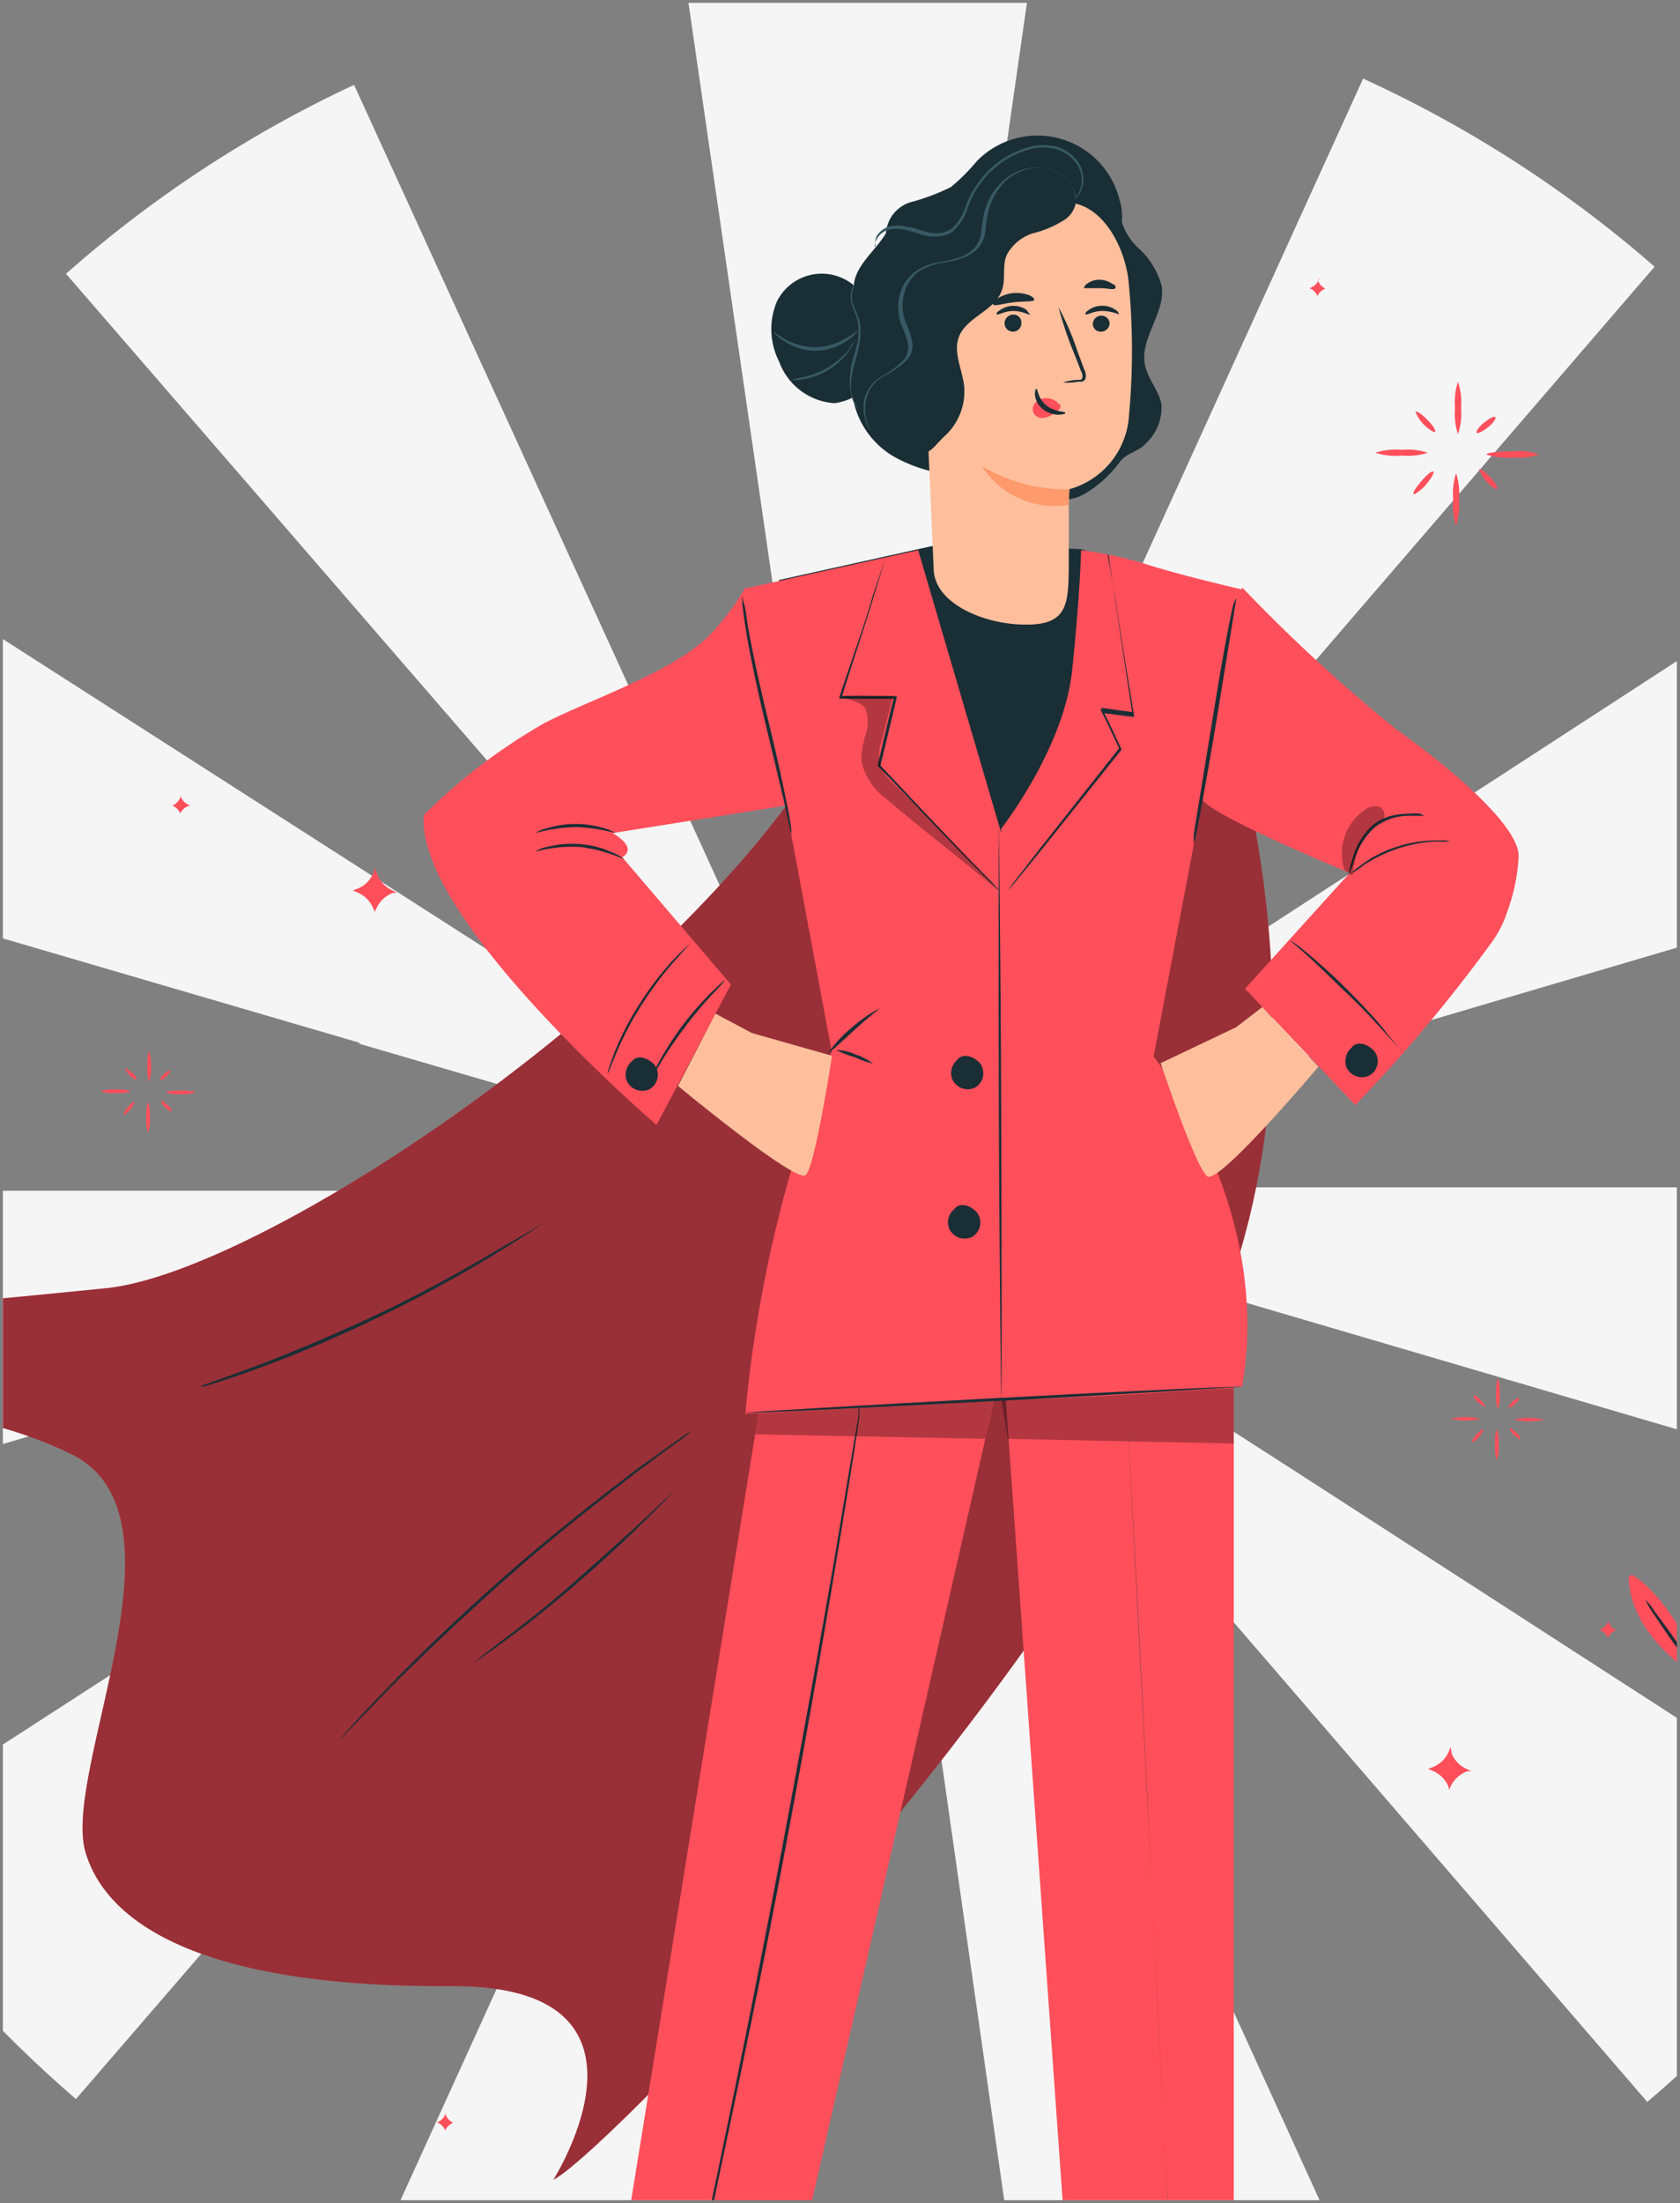 <svg id="Layer_1" data-name="Layer 1" xmlns="http://www.w3.org/2000/svg" xmlns:xlink="http://www.w3.org/1999/xlink" viewBox="0 0 64.15 84.1"><rect x="0" y="0" width="64.15" height="84.1" fill="#808080" stroke="none"/><defs><style>.cls-1{fill:none;}.cls-2{clip-path:url(#clip-path);}.cls-3{fill:#375a64;}.cls-4{fill:#1a2e35;}.cls-5{fill:#ececec;}.cls-6{fill:#fafafa;}.cls-7{fill:#ff4f5b;}.cls-8{opacity:0.8;}.cls-9{fill:#fff;}.cls-10{opacity:0.6;}.cls-11{clip-path:url(#clip-path-2);}.cls-12{fill:#f5f5f5;}.cls-13{opacity:0.4;}.cls-14{opacity:0.3;}.cls-15{fill:#ffbf9d;}.cls-16{fill:#ff9a6c;}</style><clipPath id="clip-path"><rect class="cls-1" x="0.11" y="-111.11" width="63.92" height="83.87"/></clipPath><clipPath id="clip-path-2"><rect class="cls-1" x="0.11" y="0.11" width="63.92" height="83.87"/></clipPath></defs><g class="cls-2"><rect class="cls-3" x="-18.2" y="-56.13" width="101.94" height="67.41" rx="3.89"/><path class="cls-3" d="M-22.18,6.93H88.26a0,0,0,0,1,0,0V8.17a4.65,4.65,0,0,1-4.65,4.65H-17.53a4.65,4.65,0,0,1-4.65-4.65V6.93A0,0,0,0,1-22.18,6.93Z"/><rect class="cls-4" x="-15.46" y="-53.45" width="96.18" height="56.93"/><polygon class="cls-4" points="22.72 6.3 24.09 8.48 43.38 8.48 44.65 6.3 22.72 6.3"/><rect class="cls-5" x="-13.48" y="-51.52" width="92.41" height="54.82" rx="0.87"/><polygon class="cls-6" points="78.83 3.38 -13.58 3.38 -13.48 -47.42 78.83 -47.42 78.83 3.38"/><path class="cls-4" d="M82.86,6.3s-22.62.06-50.53.06-50.53,0-50.53-.06,22.62-.07,50.53-.07S82.86,6.26,82.86,6.3Z"/><path class="cls-7" d="M69.1-25.55a9.21,9.21,0,0,0-2.95,9.17,7.59,7.59,0,0,0-6.74,2,7.61,7.61,0,0,0-2.08,6.73,6.51,6.51,0,0,0-8.6,1.45,9.77,9.77,0,0,0-1-5c-.9-1.45-2.94-2.35-4.38-1.43a4,4,0,0,0,.38-4.57,4,4,0,0,0-4.27-1.7c0-2.05-1.34-16.58-2.41-28.83H28c-1.05,12-2.29,25.87-2.33,27.87a4,4,0,0,0-4.27,1.7,4,4,0,0,0,.38,4.57c-1.43-.92-3.47,0-4.37,1.43a9.77,9.77,0,0,0-1,5A6.5,6.5,0,0,0,7.77-8.57,7.64,7.64,0,0,0,5.69-15.3a7.62,7.62,0,0,0-6.75-2A9.21,9.21,0,0,0-4-26.51a9.22,9.22,0,0,0-9.56-1.27V3.35H78.65V-26.82A9.2,9.2,0,0,0,69.1-25.55Z"/><g class="cls-8"><path class="cls-9" d="M69.1-25.55a9.21,9.21,0,0,0-2.95,9.17,7.59,7.59,0,0,0-6.74,2,7.61,7.61,0,0,0-2.08,6.73,6.51,6.51,0,0,0-8.6,1.45,9.77,9.77,0,0,0-1-5c-.9-1.45-2.94-2.35-4.38-1.43a4,4,0,0,0,.38-4.57,4,4,0,0,0-4.27-1.7c0-2.05-1.34-16.58-2.41-28.83H28c-1.05,12-2.29,25.87-2.33,27.87a4,4,0,0,0-4.27,1.7,4,4,0,0,0,.38,4.57c-1.43-.92-3.47,0-4.37,1.43a9.77,9.77,0,0,0-1,5A6.5,6.5,0,0,0,7.77-8.57,7.64,7.64,0,0,0,5.69-15.3a7.62,7.62,0,0,0-6.75-2A9.21,9.21,0,0,0-4-26.51a9.22,9.22,0,0,0-9.56-1.27V3.35H78.65V-26.82A9.2,9.2,0,0,0,69.1-25.55Z"/></g><path class="cls-7" d="M68.55-2.87A14.58,14.58,0,0,0,47.82,1.91,8.6,8.6,0,0,0,44.73-.68a5.79,5.79,0,0,0,.21-.71,6.34,6.34,0,0,0-2.48-6.45,6.34,6.34,0,0,0-5-.93L34.77-47.66H31.19v35.74a4,4,0,0,0-3,5.07A4.84,4.84,0,0,0,24.6-4.17a5.17,5.17,0,0,0-.06,2.53,8.89,8.89,0,0,0-6.95,3.55A14.76,14.76,0,0,0,8.26-5a14.8,14.8,0,0,0-11.4,2.1A9,9,0,0,0-13.66-9.55v13l41.6-.06a3.17,3.17,0,0,0,.88.13L39,3.36l40.08.05v-13A9,9,0,0,0,68.55-2.87Z"/><g class="cls-10"><path class="cls-9" d="M68.55-2.87A14.58,14.58,0,0,0,47.82,1.91,8.6,8.6,0,0,0,44.73-.68a5.79,5.79,0,0,0,.21-.71,6.34,6.34,0,0,0-2.48-6.45,6.34,6.34,0,0,0-5-.93L34.77-47.66H31.19v35.74a4,4,0,0,0-3,5.07A4.84,4.84,0,0,0,24.6-4.17a5.17,5.17,0,0,0-.06,2.53,8.89,8.89,0,0,0-6.95,3.55A14.76,14.76,0,0,0,8.26-5a14.8,14.8,0,0,0-11.4,2.1A9,9,0,0,0-13.66-9.55v13l41.6-.06a3.17,3.17,0,0,0,.88.13L39,3.36l40.08.05v-13A9,9,0,0,0,68.55-2.87Z"/></g></g><g class="cls-11"><polygon class="cls-12" points="32.79 45.4 32.79 45.4 32.79 45.4 32.79 45.4"/><polygon class="cls-12" points="32.82 45.43 32.81 45.45 32.83 45.45 32.82 45.43"/><polygon class="cls-12" points="32.85 45.44 32.85 45.45 32.85 45.45 32.85 45.44"/><polygon class="cls-12" points="32.83 45.45 32.85 45.45 32.84 45.44 32.83 45.45"/><polygon class="cls-12" points="32.78 45.44 32.78 45.42 32.71 45.4 32.77 45.44 32.78 45.44"/><polygon class="cls-12" points="32.79 45.42 32.78 45.44 32.79 45.43 32.79 45.42"/><polygon class="cls-12" points="32.84 45.43 32.84 45.43 32.85 45.44 32.84 45.43"/><polygon class="cls-12" points="32.83 45.44 32.83 45.44 32.83 45.44 32.83 45.44"/><polygon class="cls-12" points="32.79 45.43 32.8 45.43 32.79 45.43 32.79 45.43"/><polygon class="cls-12" points="32.84 45.42 32.83 45.43 32.84 45.43 32.84 45.42"/><path class="cls-12" d="M30,25.69l2.79,19.53,2.76-19.54h0L39.32-.64A47.43,47.43,0,0,0,33-1.07a46.36,46.36,0,0,0-6.81.5L30,25.7Z"/><path class="cls-12" d="M41.09,27.3,32.86,45.38l30.32-35.2A46,46,0,0,0,52.05,3L41,27.28Z"/><path class="cls-12" d="M13.72,39.84l19,5.55h-.08l.18,0h0v0h0l.08,0-.07,0L51.92,51l0,0,25.27,7.42a46.44,46.44,0,0,0,2-13.1H52.72v0l-19.86,0h0v0l.09,0-.07,0,.17,0H33L77.33,32.25a45.82,45.82,0,0,0-5.49-12.09L33,45.39h-.07l0,0,0,0h0l0-.11,0,.08v0l0,0v0h0v0l0-.07,0,.09h0l0,0,0,0h-.07L-6.06,20.44a46,46,0,0,0-5.38,12l25.16,7.36Zm19.13,5.6h0Zm0,0h0Zm0,0h0Zm0,0h0Zm0,0Zm0,0Zm0,0Zm0,0Zm0,0v0h0l-.06,0Z"/><path class="cls-12" d="M19.77,30.37l13,15L24.52,27.31h0l-11-24.07a45.92,45.92,0,0,0-11,7.21L19.77,30.38Z"/><path class="cls-12" d="M71.57,70.44l-22-14.21h0L32.9,45.52l13,15,0,0,17,19.71A46.29,46.29,0,0,0,71.57,70.44Z"/><polygon class="cls-12" points="32.84 45.49 32.84 45.49 32.84 45.48 32.84 45.49"/><polygon class="cls-12" points="32.8 45.45 32.79 45.45 32.79 45.45 32.79 45.47 32.79 45.46 32.79 45.47 32.8 45.46 32.8 45.46 32.8 45.45 32.8 45.45 32.8 45.45 32.81 45.45 32.78 45.45 32.8 45.45"/><polygon class="cls-12" points="32.7 45.49 32.78 45.47 32.78 45.45 32.78 45.45 32.7 45.49"/><path class="cls-12" d="M32.73,45.53,16.12,56.3l0-.06L-5.68,70.33A46.35,46.35,0,0,0,2.9,80.12L22.31,57.64Z"/><path class="cls-12" d="M13.74,51.08l19-5.63-45.95,0a45.76,45.76,0,0,0,2,13l25-7.36Z"/><path class="cls-12" d="M13.86,87.13a45.85,45.85,0,0,0,12.51,3.66L32.76,45.6Z"/><polygon class="cls-12" points="32.85 45.46 32.85 45.45 32.84 45.46 32.85 45.46"/><path class="cls-12" d="M39.32,90.82a45.67,45.67,0,0,0,12.55-3.59l-19-41.64Z"/><polygon class="cls-12" points="32.8 45.52 32.82 45.67 32.84 45.53 32.82 45.48 32.8 45.52"/><polygon class="cls-12" points="32.84 45.46 32.84 45.46 32.84 45.46 32.84 45.46"/><path class="cls-7" d="M45.06,22s6.69,14.32,1.66,27.68S23.18,82.19,21.13,83.2c0,0,4.75-7.45-3.92-7.39s-13-2-13.94-5.09,4.2-12.85-.52-15.2S-7.74,53.87-11.61,50.6c0,0,9-.75,15.67-1.43,7-.71,28-15.33,29.66-26.09"/><g class="cls-13"><path d="M45.06,22s6.69,14.32,1.66,27.68S23.18,82.19,21.13,83.2c0,0,4.75-7.45-3.92-7.39s-13-2-13.94-5.09,4.2-12.85-.52-15.2S-7.74,53.87-11.61,50.6c0,0,9-.75,15.67-1.43,7-.71,28-15.33,29.66-26.09"/></g><path class="cls-4" d="M20.71,46.69l-.11.09-.35.24c-.31.2-.76.49-1.32.83a48.67,48.67,0,0,1-4.52,2.45,49.62,49.62,0,0,1-4.74,2c-.62.22-1.13.39-1.48.5l-.4.12-.15,0,.14-.06.4-.14,1.46-.53c1.23-.46,2.92-1.15,4.72-2s3.4-1.75,4.53-2.42L20.22,47l.36-.22Z"/><path class="cls-4" d="M26.41,54.64l-.14.11-.42.31c-.37.26-.9.65-1.55,1.14-1.29,1-3.05,2.35-4.91,4s-3.46,3.18-4.6,4.33l-1.33,1.38-.36.37-.13.13s0,0,.11-.14l.35-.39c.3-.34.75-.82,1.31-1.4,1.12-1.17,2.72-2.73,4.58-4.36s3.63-3,4.94-4L25.82,55l.43-.29Z"/><path class="cls-4" d="M25.64,57l-.06.07-.2.22-.75.75c-.63.63-1.54,1.48-2.57,2.37s-2,1.66-2.74,2.19c-.36.27-.65.48-.86.62l-.24.16s-.08.06-.09.05l.08-.06.22-.18.84-.65C20,62,21,61.21,22,60.32s1.95-1.73,2.6-2.34l.77-.73.21-.2C25.61,57,25.64,57,25.64,57Z"/><polygon class="cls-7" points="29.16 52.74 22.46 94.12 28.62 94.49 38.12 52.74 29.16 52.74"/><polygon class="cls-7" points="38.23 50.93 41.32 94.49 47.11 94.49 47.11 48.37 38.23 50.93"/><path class="cls-4" d="M45,91.77S44.52,83.14,44,72.5,43,53.23,43,53.23s.5,8.62,1,19.27S45.05,91.77,45,91.77Z"/><path class="cls-4" d="M32.81,53.71a.82.82,0,0,1,0,.1l0,.28-.16,1.1c-.15.94-.37,2.32-.65,4-.56,3.39-1.37,8.06-2.36,13.2s-2,9.79-2.7,13.14c-.36,1.67-.67,3-.88,4l-.25,1.08-.07.28,0,.09a.32.32,0,0,1,0-.09l.05-.28L26,89.49l.86-4c.71-3.35,1.68-8,2.66-13.14s1.82-9.81,2.4-13.19c.28-1.69.51-3.06.67-4l.19-1.09,0-.28A.65.65,0,0,1,32.81,53.71Z"/><g class="cls-14"><polygon points="28.84 54.75 28.97 53.93 37.96 53.42 37.62 54.92 28.84 54.75"/></g><g class="cls-14"><polygon points="38.48 54.92 38.23 53.41 47.11 52.98 47.11 55.1 38.48 54.92"/></g><polygon class="cls-4" points="29.74 22.14 36.01 20.75 41.28 20.96 45.88 22.43 43.26 35.53 33.26 36.42 29.74 22.14"/><path class="cls-7" d="M35.06,21l-6.6,1.46,3.3,17.68a49.9,49.9,0,0,0-3.3,13.83l9.77-.52s.67-8.78.44-12.16-.38-9.3-.38-9.3Z"/><path class="cls-7" d="M16.19,31.1a22,22,0,0,1,4.58-3.49c1.72-.9,5.09-2,6.43-3.48a8.62,8.62,0,0,0,1.26-1.71L30,30.75,23.39,31.8s1,.54.37.92l4.15,4.86-2.84,5.36S15.81,35,16.19,31.1Z"/><path class="cls-7" d="M41.28,21a14.6,14.6,0,0,1,2.37.5c1.41.46,3.78,1,3.78,1L44.05,40.33s4.58,5.67,3.38,12.6c0,0-6.33.5-9.2.48l0-21.78s2.4-3.06,2.71-6.05S41.28,21,41.28,21Z"/><path class="cls-7" d="M47.43,22.42a62.23,62.23,0,0,0,5.86,5.4c2.08,1.47,4.7,3.69,4.7,4.86a7.29,7.29,0,0,1-.45,2.16,4.14,4.14,0,0,1-.64,1.21,58.41,58.41,0,0,1-5.15,6.13l-4.21-4.44,4-4.42s-5.38-2.22-5.64-2.82S47.43,22.42,47.43,22.42Z"/><path class="cls-4" d="M38.15,34l-.1-.09-.26-.26-1-1-3.28-3.43,0,0v0c.14-.58.28-1.19.43-1.82l.2-.8.05.07H32.05l0-.06c.51-1.55,1-2.87,1.26-3.82l.37-1.1.1-.29a.55.55,0,0,0,0-.1s0,0,0,.11l-.09.29-.34,1.11c-.3,1-.73,2.28-1.22,3.83l-.05-.07h2.16l0,.06-.19.81-.44,1.82v-.05l3.25,3.45,1,1,.25.28Z"/><path class="cls-4" d="M38.23,53.41s-.07-4.91-.09-11,0-11,0-11,.07,4.91.09,11S38.26,53.41,38.23,53.41Z"/><path class="cls-4" d="M42.3,21.12a1.13,1.13,0,0,1,0,.12l.07.35.22,1.29c.17,1.11.42,2.65.71,4.41v.07h-.07l-1.17-.15.06-.08.24.48.47,1v0l0,0-3.07,3.84-.92,1.13-.25.3-.09.1s0,0,.07-.11l.24-.32.89-1.15,3.05-3.86v.06l-.47-1-.24-.48,0-.09h.1l1.16.16-.06.06c-.27-1.77-.5-3.31-.67-4.42l-.19-1.3-.05-.34C42.3,21.17,42.29,21.13,42.3,21.12Z"/><path class="cls-4" d="M37.31,46.29c-.22-.27-.66-.43-.87-.14h0a.66.66,0,0,0-.2.74.65.65,0,0,0,.88.32A.63.63,0,0,0,37.31,46.29Z"/><path class="cls-4" d="M37.43,40.6c-.22-.27-.66-.43-.87-.15h0a.66.66,0,0,0-.2.74.65.65,0,0,0,.88.32A.63.63,0,0,0,37.43,40.6Z"/><path class="cls-4" d="M52.48,40.13c-.22-.27-.66-.43-.87-.14h0a.69.69,0,0,0-.2.74.65.65,0,0,0,.88.32A.62.62,0,0,0,52.48,40.13Z"/><path class="cls-4" d="M25,40.66c-.22-.27-.66-.43-.87-.15h0a.67.67,0,0,0-.2.74.65.65,0,0,0,.88.32A.63.63,0,0,0,25,40.66Z"/><path class="cls-4" d="M23.83,32.8a5.79,5.79,0,0,0-1.67-.47,5.29,5.29,0,0,0-1.72.18,1.14,1.14,0,0,1,.48-.19,3.9,3.9,0,0,1,1.25-.1,3.53,3.53,0,0,1,1.21.32A1.38,1.38,0,0,1,23.83,32.8Z"/><path class="cls-4" d="M20.44,31.8a1.2,1.2,0,0,1,.43-.18,3.71,3.71,0,0,1,2.22,0,1.48,1.48,0,0,1,.42.18A6.86,6.86,0,0,0,22,31.57,6.29,6.29,0,0,0,20.44,31.8Z"/><path class="cls-4" d="M30.22,31.82a1.55,1.55,0,0,1-.09-.35l-.22-1-.76-3.18c-.29-1.24-.53-2.38-.66-3.2-.07-.42-.11-.75-.14-1a2.06,2.06,0,0,1,0-.37s0,.13.07.36.09.56.17,1c.15.83.39,1.95.69,3.19s.56,2.37.72,3.19c.09.41.15.74.19,1S30.22,31.82,30.22,31.82Z"/><path class="cls-4" d="M47.2,22.83s0,.13-.05.37l-.16,1-.54,3.31c-.22,1.3-.42,2.46-.58,3.31-.08.42-.14.76-.19,1a2.11,2.11,0,0,1-.09.36,2,2,0,0,1,0-.37l.16-1,.54-3.3c.21-1.3.41-2.47.57-3.31.08-.42.15-.76.2-1A2.11,2.11,0,0,1,47.2,22.83Z"/><path class="cls-4" d="M54.39,31.14s-.24,0-.61,0a2.09,2.09,0,0,0-1.32.47,2.81,2.81,0,0,0-.75,1.22,3.63,3.63,0,0,1-.21.57,2.72,2.72,0,0,1,.14-.6,2.66,2.66,0,0,1,.74-1.27,1.9,1.9,0,0,1,.74-.39,2.75,2.75,0,0,1,.66-.08,2.64,2.64,0,0,1,.45,0C54.33,31.12,54.39,31.13,54.39,31.14Z"/><path class="cls-4" d="M55.39,32.12a5.13,5.13,0,0,1-.6,0,5.52,5.52,0,0,0-1.42.27,6.07,6.07,0,0,0-1.3.63,3.56,3.56,0,0,1-.5.34l.12-.12A3.17,3.17,0,0,1,52,33a4.54,4.54,0,0,1,1.31-.67,4.84,4.84,0,0,1,1.45-.25l.44,0Z"/><path class="cls-4" d="M33.34,40.6a3.59,3.59,0,0,1-.71-.25,3.78,3.78,0,0,1-.7-.27,1.86,1.86,0,0,1,.74.17A2.28,2.28,0,0,1,33.34,40.6Z"/><path class="cls-4" d="M33.61,38.48s-.48.37-1,.85-1,.91-1,.89a4.62,4.62,0,0,1,.92-1A5,5,0,0,1,33.61,38.48Z"/><path class="cls-4" d="M47.43,52.93s-4.24.28-9.48.55-9.49.48-9.49.45,4.24-.28,9.48-.56S47.43,52.9,47.43,52.93Z"/><g class="cls-14"><path d="M51.34,33.2a2,2,0,0,1,.74-2.26.69.69,0,0,1,.51-.16.33.33,0,0,1,.27.4c0,.11-.16.16-.26.23a1.77,1.77,0,0,0-.69.9,5.23,5.23,0,0,0-.27,1.12"/></g><g class="cls-14"><path d="M32.12,26.55c0,.11.79.2.93.51a1.52,1.52,0,0,1,0,1,2.93,2.93,0,0,0-.16,1,2.5,2.5,0,0,0,1,1.47c1.3,1.12,2.89,2.32,4.2,3.44-1.17-1.39-2.69-2.81-4-4.09a1.78,1.78,0,0,1-.47-.65,1.69,1.69,0,0,1,.06-1l.33-1.3c0-.11.09-.3.11-.36a3.58,3.58,0,0,0-.48,0,12.83,12.83,0,0,0-1.6,0"/></g><path class="cls-4" d="M24.86,41.16s0-.06.07-.17a4.9,4.9,0,0,1,.23-.45,12.47,12.47,0,0,1,.9-1.4,11.84,11.84,0,0,1,1.09-1.25l.37-.35c.09-.08.14-.12.15-.11a5.66,5.66,0,0,1-.46.51,15.63,15.63,0,0,0-1.06,1.27c-.39.52-.71,1-.93,1.37S24.87,41.17,24.86,41.16Z"/><path class="cls-4" d="M26.42,35.94s-.23.25-.59.66a13.15,13.15,0,0,0-1.28,1.68,12.52,12.52,0,0,0-1,1.88c-.22.5-.32.82-.34.81a.82.82,0,0,1,.05-.23c.05-.14.12-.35.22-.61a10.91,10.91,0,0,1,1-1.9,11.21,11.21,0,0,1,1.32-1.69c.19-.19.35-.35.47-.45Z"/><path class="cls-4" d="M53.59,40.2,53.42,40,53,39.55c-.37-.41-.9-1-1.49-1.56s-1.15-1.12-1.56-1.49l-.49-.43c-.12-.1-.18-.16-.17-.17l.2.14c.12.09.3.23.51.41.42.35,1,.87,1.58,1.46S52.69,39.07,53,39.5l.42.5A1.08,1.08,0,0,1,53.59,40.2Z"/><path class="cls-15" d="M27.32,38.69l1.39.74,3.06.87s-.64,4.2-1,4.55-4.88-3.4-4.88-3.4Z"/><path class="cls-15" d="M48.2,38.44l-1,.77-2.88,1.37s1.33,4,1.78,4.32,4.24-4.18,4.24-4.18Z"/><path class="cls-4" d="M34.06,8.2C34,9.28,32.58,9.93,32.6,11c0,.46.3.88.35,1.34a5.57,5.57,0,0,1-.4,1.81,3.26,3.26,0,0,0,1.55,3.26,5.58,5.58,0,0,0,3.72.65"/><path class="cls-4" d="M42.74,7.93a2.23,2.23,0,0,0,.72,1.53,3,3,0,0,1,.9,1.47c.15,1-.85,2-.64,3,.11.54.55,1,.63,1.52a1.87,1.87,0,0,1-.56,1.44c-.35.4-.75.35-1.06.78a4.43,4.43,0,0,1-1.35,1.2c-1.12.61-2.46-.28-3-.44"/><path class="cls-4" d="M33.84,8.82a1.32,1.32,0,0,1,1-1.12,8.11,8.11,0,0,0,1.47-.56,7.66,7.66,0,0,0,1-1,3.23,3.23,0,0,1,5.44,1.49,2.1,2.1,0,0,1-.53,2.12,3,3,0,0,1-2.58.27,3.37,3.37,0,0,0-2.6.16,3.82,3.82,0,0,0-1,1.28,2.26,2.26,0,0,1-1.12,1.12c-.51.18-1.2-.12-1.22-.66"/><path class="cls-15" d="M35.91,8.93a.87.87,0,0,0-.78.89h0l.52,11.86c0,1.41,2.07,2.19,3.57,2.16h0c1.52,0,1.57-.78,1.59-2.11,0-2.23,0-3.07,0-3.05a3.12,3.12,0,0,0,2.3-2.82,27,27,0,0,0,0-4.95c-.1-1.5-1.1-3.33-2.59-3.17Z"/><path class="cls-4" d="M42.37,12.34a.33.33,0,0,1-.31.32.3.3,0,0,1-.33-.28.32.32,0,0,1,.31-.33A.31.31,0,0,1,42.37,12.34Z"/><path class="cls-4" d="M42.72,12s-.28-.13-.63-.13-.59.17-.63.13,0-.09.13-.18a.88.88,0,0,1,.51-.15.87.87,0,0,1,.5.16C42.7,11.88,42.74,12,42.72,12Z"/><path class="cls-4" d="M39,12.34a.32.32,0,0,1-.64,0,.33.33,0,0,1,.31-.33A.3.3,0,0,1,39,12.34Z"/><path class="cls-4" d="M39.33,12c0,.05-.28-.13-.63-.13s-.59.17-.63.13,0-.09.13-.17a.88.88,0,0,1,1,0C39.31,12,39.35,12,39.33,12Z"/><path class="cls-4" d="M40.59,14.6a2,2,0,0,1,.56-.1c.09,0,.17,0,.18-.09a.39.39,0,0,0-.06-.26c-.08-.22-.17-.44-.26-.67a14.25,14.25,0,0,1-.59-1.75,10.21,10.21,0,0,1,.73,1.7c.09.23.17.46.25.67a.51.51,0,0,1,.05.35.21.21,0,0,1-.14.12l-.15,0A2.14,2.14,0,0,1,40.59,14.6Z"/><path class="cls-16" d="M40.84,18.68a6.37,6.37,0,0,1-3.35-.89,3.29,3.29,0,0,0,3.31,1.48Z"/><path class="cls-7" d="M40.44,15.43a.63.63,0,0,0-.55-.23.58.58,0,0,0-.39.21.36.36,0,0,0,0,.41.41.41,0,0,0,.45.11,1.1,1.1,0,0,0,.44-.26.32.32,0,0,0,.1-.1s0-.1,0-.13"/><path class="cls-4" d="M39.57,14.84c.06,0,.06.37.38.63s.72.23.73.28-.09.07-.26.08a1,1,0,0,1-.6-.21.83.83,0,0,1-.3-.53C39.51,14.93,39.55,14.84,39.57,14.84Z"/><path class="cls-4" d="M39.49,11.44c0,.09-.38.05-.79.1s-.73.16-.78.08,0-.13.16-.22a1.36,1.36,0,0,1,.58-.21,1.43,1.43,0,0,1,.62.07C39.43,11.32,39.5,11.4,39.49,11.44Z"/><path class="cls-4" d="M42.59,11c-.06.08-.3,0-.58,0s-.53,0-.59,0,0-.12.12-.19a.76.76,0,0,1,.48-.13.84.84,0,0,1,.46.16C42.58,10.86,42.62,10.94,42.59,11Z"/><path class="cls-4" d="M34.86,17.28c.68.14.74-.21,1.26-.68a2.3,2.3,0,0,0,.69-1.91c-.08-.61-.41-1.24-.2-1.82.28-.76,1.36-1,1.64-1.77.17-.44,0-1,.21-1.4a1.71,1.71,0,0,1,1-.8,4,4,0,0,0,1.22-.53,1,1,0,0,0,.35-1.17A23.78,23.78,0,0,0,35.6,8.52a2.1,2.1,0,0,0-1.08.7,2.25,2.25,0,0,0-.22,1.34c.1,2.24.21,4.48.31,6.73"/><path class="cls-4" d="M33.28,12.19a1.91,1.91,0,0,0-3.62-.67,2.72,2.72,0,0,0,.09,2.28,2.42,2.42,0,0,0,2.11,1.59,2.19,2.19,0,0,0,1.84-1.65,6.6,6.6,0,0,0,0-2.62"/><path class="cls-3" d="M32.79,15.61a.53.53,0,0,1-.13-.15,1.14,1.14,0,0,1-.18-.5,2.37,2.37,0,0,1,0-.79c0-.29.15-.6.22-.92a2.31,2.31,0,0,0,.06-.93c-.05-.28-.19-.51-.24-.73a.92.92,0,0,1,0-.54.39.39,0,0,1,.1-.17s0,.07-.06.18a1.08,1.08,0,0,0,0,.51c.06.2.2.43.27.73a2.47,2.47,0,0,1-.05,1c-.07.33-.18.64-.23.92a2.59,2.59,0,0,0-.05.76A1.83,1.83,0,0,0,32.79,15.61Z"/><path class="cls-3" d="M32.76,12.61a1.13,1.13,0,0,1-.38.37,2.19,2.19,0,0,1-1.23.41A2.23,2.23,0,0,1,29.91,13a1.43,1.43,0,0,1-.4-.36s.16.13.44.29a2.32,2.32,0,0,0,1.2.32,2.35,2.35,0,0,0,1.18-.36C32.61,12.75,32.74,12.6,32.76,12.61Z"/><path class="cls-3" d="M32.63,13s-.05.17-.21.39a2.7,2.7,0,0,1-.79.73,2.61,2.61,0,0,1-1,.36.86.86,0,0,1-.44,0s.17,0,.43-.08a2.88,2.88,0,0,0,1-.38,3.27,3.27,0,0,0,.79-.67C32.53,13.14,32.62,13,32.63,13Z"/><path class="cls-3" d="M33.26,16.45a.11.11,0,0,1,0,0,.29.29,0,0,1-.07-.1,1.19,1.19,0,0,1-.17-.43,1.59,1.59,0,0,1,0-.74,1.44,1.44,0,0,1,.58-.78,3.41,3.41,0,0,0,.93-.69.75.75,0,0,0,.14-.59,3.47,3.47,0,0,0-.22-.64,1.91,1.91,0,0,1,0-1.5,1.61,1.61,0,0,1,.51-.62,2,2,0,0,1,.76-.32c.28-.06.55-.1.8-.18a1.47,1.47,0,0,0,.66-.36,1.11,1.11,0,0,0,.29-.65,5.84,5.84,0,0,1,.11-.73,2.52,2.52,0,0,1,.68-1.18,2,2,0,0,1,1.06-.53,1.57,1.57,0,0,1,1,.15,1.52,1.52,0,0,1,.56.48,1.31,1.31,0,0,1,.2.43.91.91,0,0,1,0,.16A1.41,1.41,0,0,0,40.86,7a1.62,1.62,0,0,0-.55-.46,1.56,1.56,0,0,0-.93-.12,2,2,0,0,0-1,.51,2.45,2.45,0,0,0-.64,1.15,5,5,0,0,0-.11.71,1.21,1.21,0,0,1-.32.72,1.67,1.67,0,0,1-.7.39c-.27.08-.54.11-.8.17a2,2,0,0,0-.73.3,1.51,1.51,0,0,0-.47.59,1.78,1.78,0,0,0,0,1.41,2.77,2.77,0,0,1,.22.67.86.86,0,0,1-.15.65,3.5,3.5,0,0,1-1,.7,1.34,1.34,0,0,0-.57.74,1.65,1.65,0,0,0-.06.71A1.84,1.84,0,0,0,33.26,16.45Z"/><path class="cls-3" d="M33.43,9.47a.28.28,0,0,1,0-.11A.54.54,0,0,1,33.48,9a.93.93,0,0,1,.42-.34,1.25,1.25,0,0,1,.72,0c.26,0,.53.15.83.21a1.11,1.11,0,0,0,.9-.15,2,2,0,0,0,.54-.89,3.6,3.6,0,0,1,.57-1,3.48,3.48,0,0,1,1.89-1.23,2.09,2.09,0,0,1,1,0,1.57,1.57,0,0,1,.73.47,1.12,1.12,0,0,1,.28.66,1,1,0,0,1-.27.83L41,7.63a1.49,1.49,0,0,0,.24-.38,1.14,1.14,0,0,0,.06-.51A1.12,1.12,0,0,0,41,6.12a1.43,1.43,0,0,0-.69-.43,1.9,1.9,0,0,0-.95,0,3.39,3.39,0,0,0-1.83,1.2,3.29,3.29,0,0,0-.56,1,2.13,2.13,0,0,1-.58.94.89.89,0,0,1-.49.18,1.58,1.58,0,0,1-.49,0c-.31-.07-.57-.18-.83-.23a1.29,1.29,0,0,0-.68,0,.76.76,0,0,0-.4.31.55.55,0,0,0-.1.3C33.42,9.43,33.44,9.47,33.43,9.47Z"/><path class="cls-7" d="M65.19,64.24s-2.9-1.52-3-4a.11.11,0,0,1,.17-.1C62.83,60.4,64,61.43,65.19,64.24Z"/><path class="cls-4" d="M62.83,61.06a2.57,2.57,0,0,1,.36.46c.24.32.52.7.82,1.13l.82,1.12a4,4,0,0,1,.33.48,2.63,2.63,0,0,1-.4-.42c-.23-.28-.53-.67-.85-1.11s-.59-.85-.79-1.15A3,3,0,0,1,62.83,61.06Z"/><path class="cls-7" d="M56.76,17.35a2.45,2.45,0,0,0,1,.11,2.49,2.49,0,0,0,1-.11,2.22,2.22,0,0,0-1-.12C57.21,17.23,56.76,17.28,56.76,17.35Z"/><path class="cls-7" d="M55.67,14.57a2.55,2.55,0,0,0-.11,1,2.52,2.52,0,0,0,.11,1,2.42,2.42,0,0,0,.12-1A2.45,2.45,0,0,0,55.67,14.57Z"/><path class="cls-7" d="M54.52,17.28a2.49,2.49,0,0,0-1-.11,2.45,2.45,0,0,0-1,.11,2.45,2.45,0,0,0,1,.11A2.49,2.49,0,0,0,54.52,17.28Z"/><path class="cls-7" d="M55.6,20.06a2.59,2.59,0,0,0,.11-1,2.52,2.52,0,0,0-.11-1,2.52,2.52,0,0,0-.11,1A2.59,2.59,0,0,0,55.6,20.06Z"/><path class="cls-7" d="M54,18.87s.25-.13.45-.37.33-.46.28-.5-.25.12-.45.36S53.9,18.83,54,18.87Z"/><path class="cls-7" d="M54.05,15.72s.09.25.29.46.42.34.46.3-.09-.25-.3-.46S54.09,15.67,54.05,15.72Z"/><path class="cls-7" d="M56.39,16.52c0,.05.23-.05.43-.21s.32-.34.28-.39-.23.05-.43.21S56.35,16.47,56.39,16.52Z"/><path class="cls-7" d="M56.48,17.91s.07.24.26.45.38.34.42.3-.07-.25-.26-.45S56.53,17.87,56.48,17.91Z"/><path class="cls-7" d="M6.31,41.69a1.24,1.24,0,0,0,.58.07,1.24,1.24,0,0,0,.58-.07,1.53,1.53,0,0,0-.58-.06A1.53,1.53,0,0,0,6.31,41.69Z"/><path class="cls-7" d="M5.69,40.12a1.53,1.53,0,0,0-.06.58,1.56,1.56,0,0,0,.06.59,1.27,1.27,0,0,0,.07-.59A1.24,1.24,0,0,0,5.69,40.12Z"/><path class="cls-7" d="M5,41.66a1.24,1.24,0,0,0-.58-.07,1.24,1.24,0,0,0-.58.07,1.53,1.53,0,0,0,.58.06A1.53,1.53,0,0,0,5,41.66Z"/><path class="cls-7" d="M5.65,43.23a1.27,1.27,0,0,0,.07-.59,1.24,1.24,0,0,0-.07-.58,1.53,1.53,0,0,0-.06.58A1.56,1.56,0,0,0,5.65,43.23Z"/><path class="cls-7" d="M4.72,42.56s.14-.07.25-.21.19-.27.16-.29-.14.07-.26.21S4.69,42.53,4.72,42.56Z"/><path class="cls-7" d="M4.77,40.77s.05.14.17.26.23.19.26.17,0-.14-.17-.26S4.8,40.74,4.77,40.77Z"/><path class="cls-7" d="M6.1,41.22s.13,0,.24-.12.19-.19.17-.22-.14,0-.25.12S6.08,41.2,6.1,41.22Z"/><path class="cls-7" d="M6.15,42s0,.14.15.26.21.19.24.17,0-.14-.15-.26S6.18,42,6.15,42Z"/><path class="cls-7" d="M57.81,54.19a2.83,2.83,0,0,0,1.16,0,2.44,2.44,0,0,0-1.16,0Z"/><path class="cls-7" d="M57.19,52.61a1.6,1.6,0,0,0-.06.59,1.56,1.56,0,0,0,.06.59,1.27,1.27,0,0,0,.07-.59A1.3,1.3,0,0,0,57.19,52.61Z"/><path class="cls-7" d="M56.54,54.15a2.83,2.83,0,0,0-1.16,0,2.44,2.44,0,0,0,1.16,0Z"/><path class="cls-7" d="M57.15,55.73a1.3,1.3,0,0,0,.07-.59,1.27,1.27,0,0,0-.07-.59,1.56,1.56,0,0,0-.06.59A1.6,1.6,0,0,0,57.15,55.73Z"/><path class="cls-7" d="M56.22,55.05s.14-.07.25-.2.19-.27.16-.29-.14.07-.26.2S56.19,55,56.22,55.05Z"/><path class="cls-7" d="M56.27,53.26s0,.15.17.26.23.2.26.18-.05-.15-.17-.27S56.3,53.24,56.27,53.26Z"/><path class="cls-7" d="M57.6,53.72s.13,0,.24-.12.19-.19.17-.22-.14,0-.25.12S57.58,53.69,57.6,53.72Z"/><path class="cls-7" d="M57.65,54.51s0,.14.15.25.21.2.24.17,0-.14-.15-.25S57.68,54.48,57.65,54.51Z"/><path class="cls-7" d="M14.33,33.15l-.07.16a1.08,1.08,0,0,1-.61.61l-.18.07.17.07a1.13,1.13,0,0,1,.62.63l.05.11.07-.14a1.12,1.12,0,0,1,.63-.58l.15,0-.19-.1a1.17,1.17,0,0,1-.56-.58Z"/><path class="cls-7" d="M6.89,30.36l0,.08a.59.59,0,0,1-.31.31l-.08,0,.08,0a.56.56,0,0,1,.31.31l0,.06,0-.08a.55.55,0,0,1,.32-.28l.07,0-.1-.05a.55.55,0,0,1-.27-.29Z"/><path class="cls-7" d="M64.57,18.91l0,.08a.54.54,0,0,1-.31.3l-.09,0,.08,0a.57.57,0,0,1,.32.31l0,.06,0-.07a.6.6,0,0,1,.32-.29l.08,0-.1-.05a.61.61,0,0,1-.28-.29Z"/><path class="cls-7" d="M61.4,61.82l0,.08a.59.59,0,0,1-.31.31l-.09,0,.08,0a.57.57,0,0,1,.32.31l0,.06,0-.07a.57.57,0,0,1,.32-.29l.08,0-.1,0a.55.55,0,0,1-.28-.3Z"/><path class="cls-7" d="M17,80.63l0,.08a.54.54,0,0,1-.31.3l-.08,0,.08,0a.56.56,0,0,1,.31.31l0,.06,0-.07a.6.6,0,0,1,.32-.29l.07,0-.1,0a.59.59,0,0,1-.27-.29Z"/><path class="cls-7" d="M50.36,10.59l0,.08A.56.56,0,0,1,50,11l-.08,0,.08,0a.56.56,0,0,1,.31.31l0,.06,0-.08a.55.55,0,0,1,.32-.28l.07,0-.1,0a.55.55,0,0,1-.27-.29Z"/><path class="cls-7" d="M55.39,66.68l-.06.16a1.12,1.12,0,0,1-.62.61l-.18.07.17.07a1.13,1.13,0,0,1,.62.63l0,.11.07-.14a1.15,1.15,0,0,1,.63-.58l.15,0-.19-.1a1.11,1.11,0,0,1-.55-.58Z"/></g></svg>
